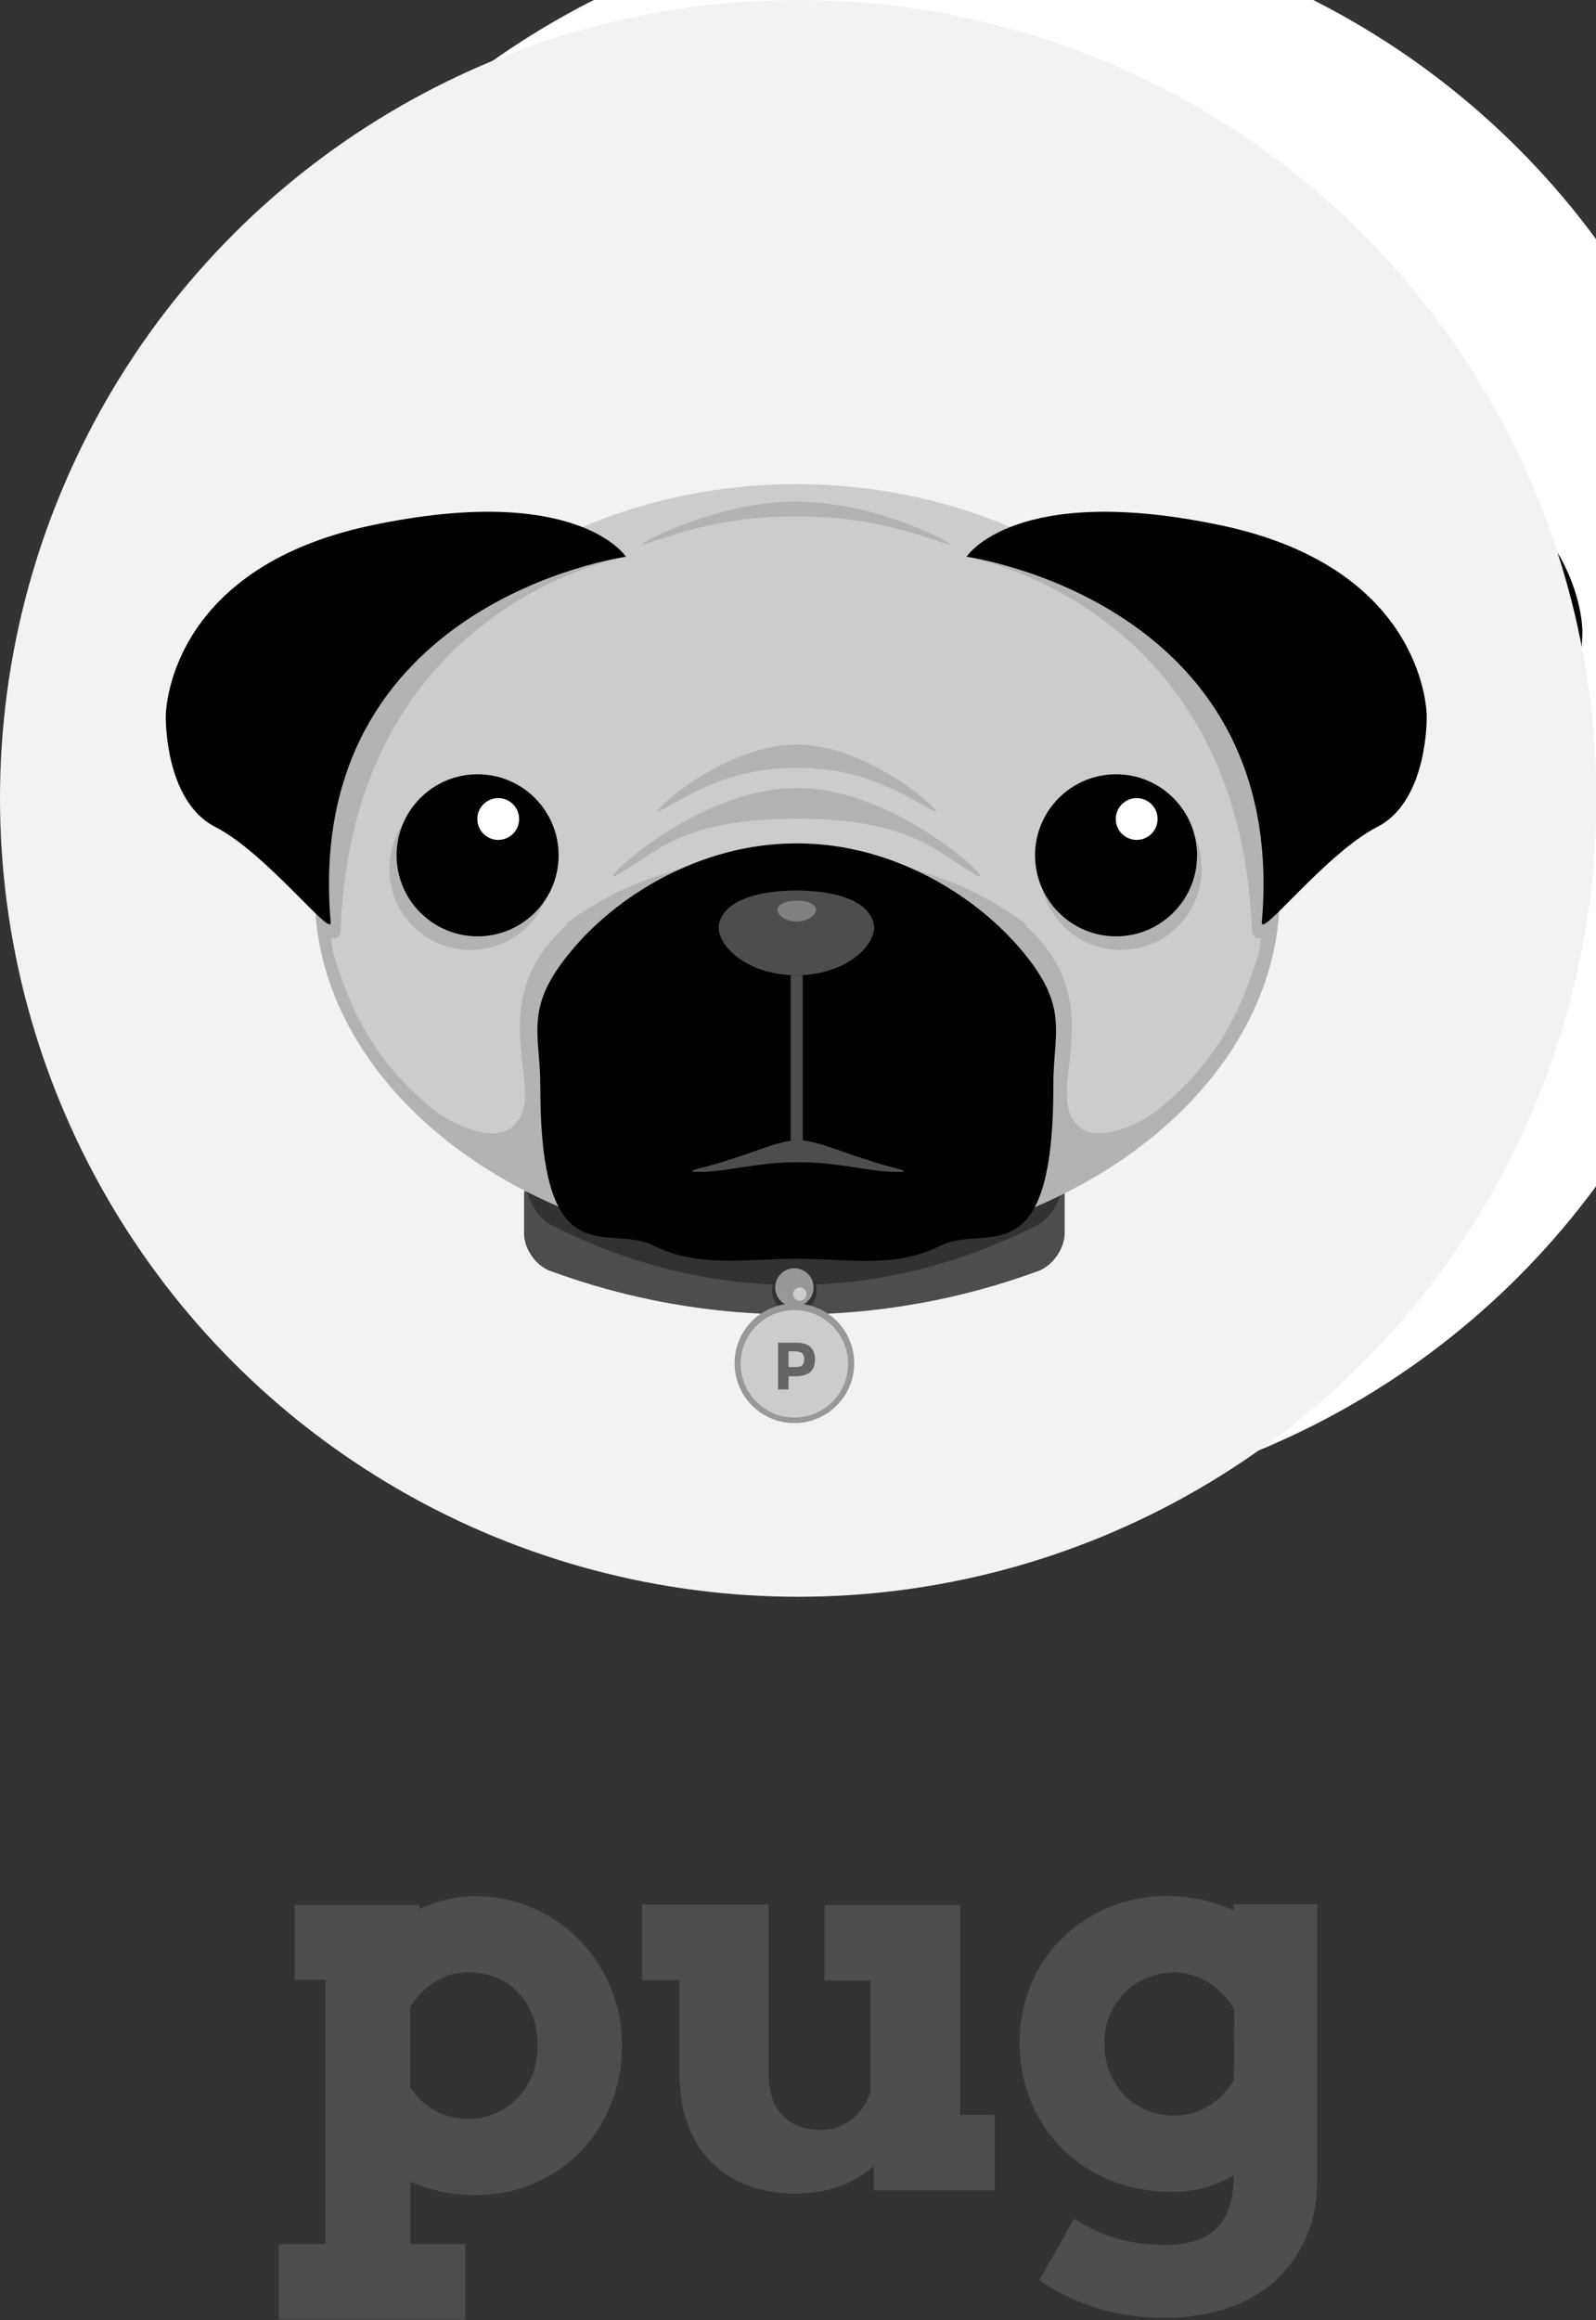 <?xml version="1.0" encoding="utf-8"?>
<!-- Generator: Adobe Illustrator 19.1.0, SVG Export Plug-In . SVG Version: 6.00 Build 0)  -->
<svg version="1.1" id="Layer_1" xmlns="http://www.w3.org/2000/svg" xmlns:xlink="http://www.w3.org/1999/xlink" x="0px" y="0px"
	 viewBox="0 0 549.7 798.9" style="enable-background:new 0 0 549.7 798.9;" xml:space="preserve">
<rect x="0" y="0" width="549.7" height="798.9" fill="#333333" stroke="none"/>
<style type="text/css">
	.st0{fill:#00A99D;}
	.st1{fill:#F2F2F2;}
	.st2{fill:#ED1C24;}
	.st3{fill:#C1272D;}
	.st4{fill:#FF931E;}
	.st5{fill:#FFB81E;}
	.st6{fill:#F7BD89;}
	.st7{fill:#FBD5A0;}
	.st8{fill:#FFFFFF;}
	.st9{fill:#333333;stroke:#4D4D4D;stroke-width:4.159;stroke-miterlimit:10;}
	.st10{fill:#4D4D4D;}
	.st11{fill:#808080;}
	.st12{fill:#323232;}
	.st13{fill:#989898;}
	.st14{fill:#CCCCCC;}
	.st15{fill:#B3B3B3;}
	.st16{fill:#656565;}
	.st17{fill:#4C3A2C;}
	.st18{fill:#261D16;}
</style>
<g>
	<circle class="st8" cx="328.4" cy="245.4" r="274.9"/>
	<path d="M418.2,384.7c-58.9,21.7-123.6,21.7-182.5,0c-0.6-0.2-0.9-0.5-1.9-0.9c0,3.8,0,7.7,0,11.5c0,5.1,4.1,11,9.1,12.8
		c54.3,20,113.8,20,168.1,0c5-1.8,8.8-7.7,8.8-12.8c0-3.8,0-7.7,0-11.5C419.9,384.2,418.8,384.5,418.2,384.7z"/>
	<circle class="st8" cx="327.2" cy="415" r="7.7"/>
	<path d="M406.2,298.9c-15.3-18.8-44.3-37.5-78-37.5h-0.3h-0.1c-33.8,0-62.8,18.7-78,37.5c-15.8,19.2-10.1,27.6-10.1,46
		c0,66.6,23.3,46.9,39,54.9c16,7.8,32.2,4.6,49.2,4.6h0h0.3c17,0,33.2,3.3,49.2-4.6c15.6-8,39,11.6,39-55
		C416.3,326.5,422,318.1,406.2,298.9z"/>
	<g>
		<circle cx="218.1" cy="265" r="27.9"/>
		<circle class="st8" cx="225.2" cy="252.6" r="7.2"/>
	</g>
	<g>
		<circle cx="438" cy="265" r="27.9"/>
		<circle class="st8" cx="445.1" cy="252.6" r="7.2"/>
	</g>
	<g>
		<rect x="325.9" y="306.3" class="st8" width="4.2" height="59.8"/>
	</g>
	<g>
		<path d="M269.1,162.3c0,0-111.3,15.4-101.7,125.9c0.5,5.6-22.2-23.9-39.8-32.9c-17.6-9-17-38.1-17-38.1s-0.3-50.7,70.8-65.7
			S269.1,162.3,269.1,162.3z"/>
		<path d="M386.5,162.3c0,0,111.3,15.4,101.7,125.9c-0.5,5.6,22.2-23.9,39.8-32.9c17.6-9,17-38.1,17-38.1s0.3-50.7-70.8-65.7
			S386.5,162.3,386.5,162.3z"/>
	</g>
	<g>
		<path class="st8" d="M328.4,363.1c-6.4,0.2-15,4.2-23.3,6.7c-7.9,2.7-15.5,3.8-12.5,4.3c10.3,0.4,21.7-3.5,35.8-3.3
			c14-0.2,25.4,3.7,35.8,3.3c3-0.4-4.6-1.5-12.5-4.3C343.5,367.3,334.8,363.2,328.4,363.1z"/>
	</g>
	<path class="st8" d="M354.1,287.2c3.3,7.3-8.1,19.2-26.2,19.2c-18.1,0-29.5-11.9-26.2-19.2c3.2-7.5,14.7-9.9,26.2-10
		C339.4,277.3,350.9,279.7,354.1,287.2z"/>
	<circle cx="327.2" cy="440" r="20.6"/>
	<circle cx="327.2" cy="440.2" r="18.5"/>
	<g>
		<path class="st8" d="M332.6,434.3c1.1,1,1.7,2.4,1.7,4.4c0,2-0.6,3.4-1.7,4.4c-1.2,0.9-2.9,1.4-5.3,1.4h-2.1v4.5h-3.6v-16.1h5.7
			C329.7,432.8,331.5,433.3,332.6,434.3z M330,440.6c0.4-0.5,0.6-1.2,0.6-2.1c0-0.9-0.3-1.6-0.8-2c-0.6-0.4-1.4-0.6-2.6-0.6h-2v5.4
			h2.4C328.8,441.3,329.6,441.1,330,440.6z"/>
	</g>
</g>
<g>
	<g>
		<path class="st10" d="M101.5,655.9h42.9v1.4c3-1.3,6.1-2.4,9.3-3.2c3.2-0.8,6.4-1.2,9.8-1.2c7.2,0,13.9,1.4,20.1,4.1
			c6.2,2.7,11.6,6.4,16.1,11.1c4.6,4.7,8.1,10.2,10.7,16.4c2.6,6.3,3.8,12.9,3.8,19.9c0,7.1-1.2,13.8-3.7,20
			c-2.5,6.3-6,11.7-10.5,16.4c-4.5,4.7-9.9,8.3-16.1,11c-6.2,2.7-13,4-20.4,4c-4.2,0-8.1-0.4-11.7-1.2c-3.6-0.8-7.1-1.9-10.4-3.4
			v21.5h18.8v26H96v-26h16.1v-91h-10.6V655.9z M161.3,679.1c-4,0-7.7,1-11.2,3.1c-3.5,2.1-6.4,5-8.8,8.8v27.7c2,3.2,4.8,5.9,8.3,7.9
			c3.5,2,7.4,3,11.8,3c3.2,0,6.3-0.6,9.2-1.9c2.9-1.2,5.4-3,7.6-5.2c2.1-2.2,3.9-4.9,5.1-8c1.3-3.1,1.9-6.4,1.9-10
			c0-4-0.6-7.6-1.9-10.7c-1.2-3.2-2.9-5.8-5.1-8c-2.2-2.2-4.7-3.9-7.6-5C167.7,679.7,164.6,679.1,161.3,679.1z"/>
		<path class="st10" d="M284.2,655.9h46.5v72.3h11.9v26h-41.7v-8.4c-3.4,3-7.3,5.4-11.8,7c-4.5,1.6-9.7,2.5-15.6,2.5
			c-5.4,0-10.6-0.9-15.4-2.6c-4.8-1.7-9-4.3-12.6-7.7c-3.6-3.4-6.4-7.8-8.4-13c-2.1-5.2-3.1-11.3-3.1-18.3v-31.9h-12.8v-26h43.5
			v57.9c0,6.6,1.7,11.5,5,14.8c3.4,3.3,7.7,4.9,13.1,4.9c3.8,0,7.2-1.2,10.3-3.5c3.1-2.3,5.3-5.5,6.7-9.5v-38.5h-15.8V655.9z"/>
		<path class="st10" d="M425,749c-3.5,2-7.1,3.5-10.6,4.4c-3.5,0.9-7.2,1.3-10.8,1.3c-7.6,0-14.6-1.3-21-3.9
			c-6.4-2.6-11.9-6.2-16.6-10.8c-4.6-4.6-8.3-10-10.9-16.3c-2.6-6.3-3.9-13.1-3.9-20.4c0-6.9,1.2-13.4,3.7-19.5
			c2.5-6.1,6-11.4,10.5-16c4.5-4.6,9.9-8.2,16.1-10.9c6.3-2.7,13.1-4,20.4-4.1c4.5,0.1,8.6,0.5,12.4,1.4c3.8,0.9,7.3,2.1,10.6,3.6
			v-2.1h28.8v94.2c0,8.3-1.4,15.5-4.3,21.5c-2.8,6-6.7,11-11.4,15c-4.8,4-10.3,6.9-16.7,8.8c-6.3,1.9-13,2.9-19.9,2.9
			c-8.6,0-16.6-1.2-23.9-3.5c-7.3-2.3-13.8-5.5-19.5-9.5l11.9-21.1c4.4,2.8,9.1,5,14.2,6.6c5.1,1.6,10.8,2.4,17.1,2.4
			c3.4,0,6.6-0.4,9.4-1.1c2.9-0.8,5.4-2,7.5-3.8c2.1-1.8,3.8-4.2,5-7.3c1.2-3,1.8-6.9,1.8-11.5V749z M404.5,728.4
			c4.4,0,8.4-1.1,12-3.4c3.6-2.2,6.4-5.2,8.5-8.9l0.2-23.9c-2.2-4-5.1-7.1-8.8-9.5c-3.7-2.3-7.8-3.5-12.1-3.6
			c-3.1,0.1-6.1,0.7-9.1,1.9c-3,1.2-5.6,2.8-7.7,5c-2.2,2.2-3.9,4.7-5.2,7.6c-1.3,2.9-1.9,6.2-1.9,9.8c0,3.8,0.6,7.2,1.9,10.3
			c1.3,3.1,3,5.7,5.1,7.9c2.1,2.2,4.7,3.8,7.6,5C397.9,727.9,401.1,728.4,404.5,728.4z"/>
	</g>
	<g>
		<circle class="st1" cx="274.9" cy="274.9" r="274.9"/>
		<path class="st10" d="M357.7,437.6c-54.3,20-113.9,20-168.2,0c-5-1.8-9-7.7-9-12.8c0-4.4,0-8.7,0-13.1c0-5.1,4-7.6,9-5.8
			c54.3,20,113.9,20,168.2,0c5-1.8,9,0.7,9,5.8c0,4.4,0,8.7,0,13.1C366.6,429.9,362.6,435.8,357.7,437.6z"/>
		<path class="st12" d="M357.7,421.6c-54.3,27.8-113.9,27.8-168.2,0c-5-2.5-9-10.7-9-17.8c0-6,0-12.1,0-18.1c0-7.1,4-10.6,9-8
			c54.3,27.8,113.9,27.8,168.2,0c5-2.5,9,0.9,9,8c0,6,0,12.1,0,18.1C366.6,410.9,362.6,419.1,357.7,421.6z"/>
		<circle class="st12" cx="273.6" cy="444.4" r="7.7"/>
		<circle class="st13" cx="273.6" cy="443.3" r="6.6"/>
		<circle class="st14" cx="275.5" cy="445.6" r="2.3"/>
		<path class="st15" d="M440.5,301.8c5,68.5-69.1,130-165.9,129.9c-96.7,0.1-170.9-61.4-165.9-129.9c5-68.7,79.5-125.4,166.1-125.5
			C361.5,176.4,435.4,233.1,440.5,301.8z"/>
		<path class="st14" d="M274.3,166.7c-91,0-175.5,64.1-159.5,161.7c3.2,9,8.5,32.4,33.8,53.1c7.6,6.2,20.7,11.4,26.9,7.2
			c15.9-10.8-12.3-41.8,19.9-70.4c0,0-0.2,0-0.7,0c17.5-13.3,42.3-23.9,79.4-23.9c37.1,0,61.9,10.6,79.4,23.9c-0.4,0-0.7,0-0.7,0
			c32.2,28.6,4.1,59.6,19.9,70.4c6.2,4.2,19.4-1,26.9-7.2c25.3-20.7,30.7-44.1,33.9-53.1C449.5,230.7,365.3,166.7,274.3,166.7z"/>
		<path d="M352.6,328.1c-15.3-18.8-44.3-37.7-78-37.7h-0.3h-0.1c-33.8,0-62.8,18.9-78,37.7c-15.8,19.2-10.1,27.7-10.1,46.1
			c0,66.6,23.3,46.7,39,54.7c16,7.8,32.2,4.5,49.2,4.5h0h0.3c17,0,33.2,3.5,49.2-4.4c15.6-8,39,11.6,39-55
			C362.7,355.7,368.4,347.3,352.6,328.1z"/>
		<g>
			<circle class="st15" cx="162" cy="299.2" r="27.9"/>
			<circle class="st15" cx="169.2" cy="286.7" r="7.2"/>
		</g>
		<g>
			<circle cx="164.5" cy="294.5" r="27.9"/>
			<circle class="st8" cx="171.6" cy="282" r="7.2"/>
		</g>
		<g>
			<circle class="st15" cx="386" cy="299.2" r="27.9"/>
			<circle class="st15" cx="393.2" cy="286.7" r="7.2"/>
		</g>
		<g>
			<circle cx="384.4" cy="294.5" r="27.9"/>
			<circle class="st8" cx="391.5" cy="282" r="7.2"/>
		</g>
		<path class="st15" d="M215.6,191.7c0,0-94.5,16.3-98.3,129.2c-0.1,1.7-1.9,2.8-3.4,1.9l-3-1.8l-2.3-29.6l4.3-60.4l39.4-29.1
			l35.4-14.3L215.6,191.7z"/>
		<path class="st15" d="M332.9,191.7c0,0,94.5,16.3,98.3,129.2c0.1,1.7,1.9,2.8,3.4,1.9l3-1.8l2.3-29.6l-4.3-60.4l-39.4-29.1
			l-35.4-14.3L332.9,191.7z"/>
		<line class="st9" x1="274.4" y1="335.8" x2="274.4" y2="395.5"/>
		<g>
			<path d="M215.6,191.7c0,0-111.3,15.4-101.7,125.9c0.5,5.6-22.2-23.9-39.8-32.9s-17-38.1-17-38.1s-0.3-50.7,70.8-65.7
				S215.6,191.7,215.6,191.7z"/>
			<path d="M332.9,191.7c0,0,111.3,15.4,101.7,125.9c-0.5,5.6,22.2-23.9,39.8-32.9c17.6-9,17-38.1,17-38.1s0.3-50.7-70.8-65.7
				S332.9,191.7,332.9,191.7z"/>
		</g>
		<path class="st15" d="M274.4,271.3c-34.6,0-69.6,34-62.3,30.2c13.5-7.1,21.3-19.6,62.3-19.6s48.7,12.5,62.3,19.6
			C344,305.3,309,271.3,274.4,271.3z"/>
		<path class="st15" d="M274.4,256.4c-26.3,0-52.8,25.8-47.3,22.9c10.3-5.4,23.5-14.9,47.3-14.9c23.8,0,37,9.5,47.3,14.9
			C327.2,282.2,300.7,256.4,274.4,256.4z"/>
		<path class="st15" d="M274.2,172.7c-29,0-58.4,16.6-52.3,14.7c11.4-3.5,26-9.6,52.3-9.6s40.9,6.1,52.3,9.6
			C332.6,189.3,303.3,172.7,274.2,172.7z"/>
		<g>
			<path class="st10" d="M274.9,392.5c-6.4,0.2-15,4.2-23.3,6.7c-7.9,2.7-15.5,3.8-12.5,4.3c10.3,0.4,21.7-3.5,35.8-3.3
				c14-0.2,25.4,3.7,35.8,3.3c3-0.4-4.6-1.5-12.5-4.3C289.9,396.7,281.2,392.7,274.9,392.5z"/>
		</g>
		<path class="st10" d="M300.5,316.6c3.3,7.3-8.1,19.2-26.2,19.2c-18.1,0-29.5-11.9-26.2-19.2c3.2-7.5,14.7-9.9,26.2-10
			C285.8,306.7,297.3,309.1,300.5,316.6z"/>
		<path class="st11" d="M280.9,312.6c0.8,1.8-2,4.7-6.5,4.7c-4.5,0-7.3-2.9-6.5-4.7c0.8-1.8,3.6-2.4,6.5-2.5
			C277.2,310.1,280.1,310.7,280.9,312.6z"/>
		<circle class="st13" cx="273.6" cy="469.4" r="20.6"/>
		<circle class="st14" cx="273.6" cy="469.6" r="18.5"/>
		<g>
			<path class="st16" d="M279,463.7c1.1,1,1.7,2.4,1.7,4.4s-0.6,3.4-1.7,4.4c-1.2,0.9-2.9,1.4-5.3,1.4h-2.1v4.5H268v-16.1h5.7
				C276.1,462.3,277.9,462.7,279,463.7z M276.4,470c0.4-0.5,0.6-1.2,0.6-2.1c0-0.9-0.3-1.6-0.8-2s-1.4-0.6-2.6-0.6h-2v5.4h2.4
				C275.2,470.7,276,470.5,276.4,470z"/>
		</g>
	</g>
</g>
</svg>
